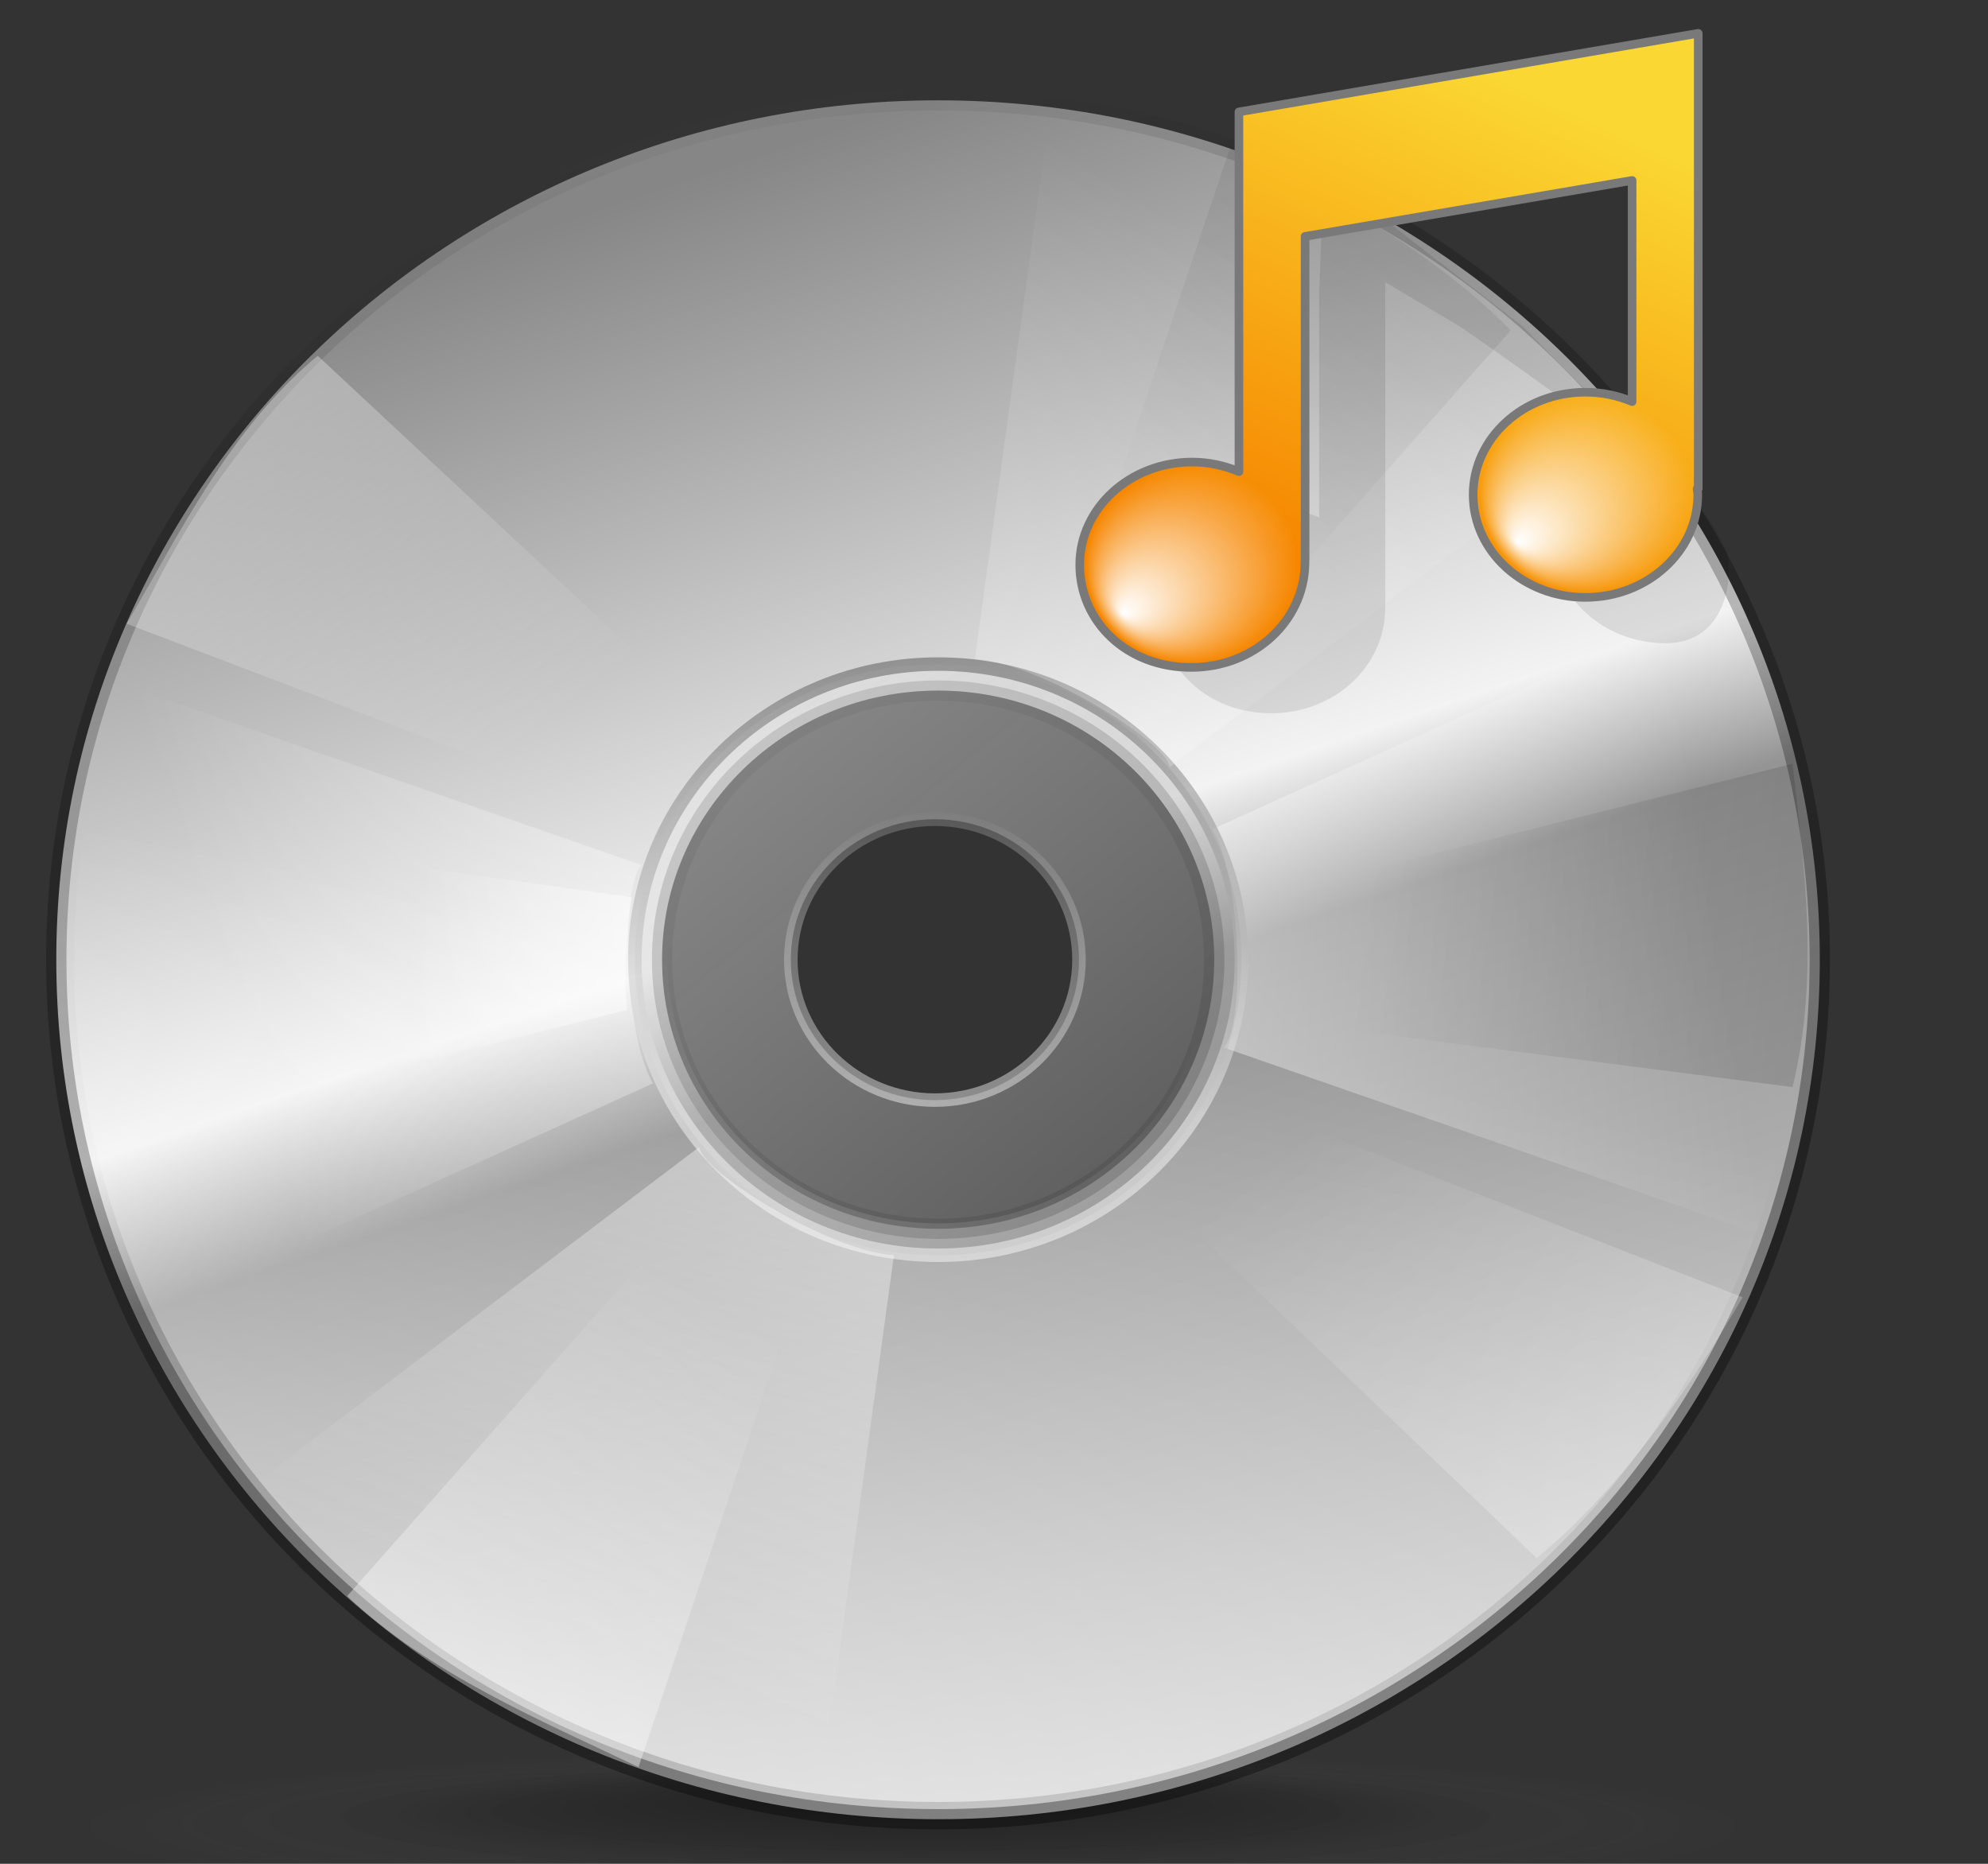 <?xml version="1.0" encoding="UTF-8" standalone="no"?>
<!-- Created with Inkscape (http://www.inkscape.org/) -->
<svg
   xmlns:dc="http://purl.org/dc/elements/1.1/"
   xmlns:cc="http://web.resource.org/cc/"
   xmlns:rdf="http://www.w3.org/1999/02/22-rdf-syntax-ns#"
   xmlns:svg="http://www.w3.org/2000/svg"
   xmlns="http://www.w3.org/2000/svg"
   xmlns:xlink="http://www.w3.org/1999/xlink"
   xmlns:sodipodi="http://inkscape.sourceforge.net/DTD/sodipodi-0.dtd"
   xmlns:inkscape="http://www.inkscape.org/namespaces/inkscape"
   height="128px"
   id="svg1681"
   version="1.0"
   width="102.4pt"
   x="0"
   y="0"
   sodipodi:version="0.32"
   inkscape:version="0.42"
   sodipodi:docname="gnome-dev-cdrom-audio.svg"
   sodipodi:docbase="/home/Joel/other/ICON-DroplineNeu.tar.bz2_FILES/dlg-neu/scalable/devices/untitled folder">
  <rect width="100%" height="100%" fill="#333333" stroke="none"/>
  <sodipodi:namedview
     inkscape:window-height="949"
     inkscape:window-width="1280"
     inkscape:pageshadow="2"
     inkscape:pageopacity="0.0"
     borderopacity="1.0"
     bordercolor="#666666"
     pagecolor="#ffffff"
     id="base"
     inkscape:zoom="4.1702398"
     inkscape:cx="85.093166"
     inkscape:cy="58.903485"
     inkscape:window-x="0"
     inkscape:window-y="25"
     inkscape:current-layer="svg1681" />
  <defs
     id="defs1683">
    <linearGradient
       id="linearGradient3470">
      <stop
         style="stop-color:#ffffff;stop-opacity:1"
         offset="0"
         id="stop3472" />
      <stop
         style="stop-color:#ffffff;stop-opacity:0;"
         offset="1"
         id="stop3474" />
    </linearGradient>
    <linearGradient
       id="linearGradient2736">
      <stop
         style="stop-color:#efefef;stop-opacity:1;"
         offset="0"
         id="stop2738" />
      <stop
         style="stop-color:#afafaf;stop-opacity:1;"
         offset="1"
         id="stop2740" />
    </linearGradient>
    <linearGradient
       id="linearGradient1865"
       x1="-65.023"
       x2="-212.71"
       xlink:href="#linearGradient1601"
       y1="238.451"
       y2="383.427"
       gradientTransform="scale(0.898,1.114)"
       gradientUnits="userSpaceOnUse" />
    <linearGradient
       id="linearGradient1863"
       x1="58.723"
       x2="-119.612"
       xlink:href="#linearGradient1601"
       y1="178.05"
       y2="372.882"
       gradientTransform="scale(0.894,1.118)"
       gradientUnits="userSpaceOnUse" />
    <linearGradient
       id="linearGradient899">
      <stop
         id="stop900"
         offset="0"
         style="stop-color:#ffffff;stop-opacity:0;" />
      <stop
         id="stop901"
         offset="1"
         style="stop-color:#ffffff;stop-opacity:1;" />
    </linearGradient>
    <linearGradient
       id="linearGradient848"
       x1="-197.631"
       x2="-236.111"
       xlink:href="#linearGradient899"
       y1="380.682"
       y2="436.56"
       gradientTransform="scale(0.894,1.118)"
       gradientUnits="userSpaceOnUse" />
    <linearGradient
       id="linearGradient1731"
       x1="-219.18"
       x2="-156.894"
       xlink:href="#linearGradient1601"
       y1="572.92"
       y2="397.458"
       gradientTransform="scale(0.987,1.013)"
       gradientUnits="userSpaceOnUse" />
    <linearGradient
       id="linearGradient1761"
       x1="52.677"
       x2="-83.903"
       xlink:href="#linearGradient1753"
       y1="220.767"
       y2="396.49"
       gradientTransform="scale(0.894,1.118)"
       gradientUnits="userSpaceOnUse" />
    <linearGradient
       id="linearGradient1753">
      <stop
         id="stop1754"
         offset="0"
         style="stop-color:#000000;stop-opacity:0.455;" />
      <stop
         id="stop1755"
         offset="1"
         style="stop-color:#000000;stop-opacity:0;" />
    </linearGradient>
    <linearGradient
       id="linearGradient1751"
       x1="9.315"
       x2="-203.65"
       xlink:href="#linearGradient1753"
       y1="95.409"
       y2="384.013"
       gradientTransform="scale(0.894,1.118)"
       gradientUnits="userSpaceOnUse" />
    <linearGradient
       id="linearGradient1752"
       x1="-345.631"
       x2="-142.871"
       xlink:href="#linearGradient1601"
       y1="669.915"
       y2="401.122"
       gradientTransform="scale(0.987,1.013)"
       gradientUnits="userSpaceOnUse" />
    <linearGradient
       id="linearGradient1607"
       x1="-1.718"
       x2="-87.625"
       xlink:href="#linearGradient1601"
       y1="254.859"
       y2="398.143"
       gradientTransform="scale(0.905,1.105)"
       gradientUnits="userSpaceOnUse" />
    <linearGradient
       id="linearGradient1738"
       x1="-118.477"
       x2="-32.234"
       xlink:href="#linearGradient1601"
       y1="566.042"
       y2="396.04"
       gradientTransform="scale(0.987,1.013)"
       gradientUnits="userSpaceOnUse" />
    <linearGradient
       id="linearGradient1604"
       x1="-111.909"
       x2="-111.909"
       xlink:href="#linearGradient1608"
       y1="412.837"
       y2="507.951"
       gradientUnits="userSpaceOnUse" />
    <linearGradient
       id="linearGradient1608">
      <stop
         id="stop1609"
         offset="0"
         style="stop-color:#000000;stop-opacity:0.455;" />
      <stop
         id="stop1610"
         offset="1"
         style="stop-color:#ffffff;stop-opacity:0.462;" />
    </linearGradient>
    <linearGradient
       id="linearGradient1855"
       x1="21.619"
       x2="-140.199"
       xlink:href="#linearGradient1608"
       y1="606.09"
       y2="415.849"
       gradientUnits="userSpaceOnUse" />
    <linearGradient
       id="linearGradient1601">
      <stop
         id="stop1602"
         offset="0"
         style="stop-color:#ffffff;stop-opacity:1;" />
      <stop
         id="stop1603"
         offset="1"
         style="stop-color:#ffffff;stop-opacity:0;" />
    </linearGradient>
    <linearGradient
       id="linearGradient1757"
       x1="268.704"
       x2="339.089"
       xlink:href="#linearGradient1601"
       y1="703.861"
       y2="373.74"
       gradientTransform="scale(1.019,0.982)"
       gradientUnits="userSpaceOnUse" />
    <linearGradient
       id="linearGradient2089">
      <stop
         id="stop2090"
         offset="0"
         style="stop-color:#000000;stop-opacity:0.586;" />
      <stop
         id="stop2091"
         offset="0.736"
         style="stop-color:#000000;stop-opacity:0.31;" />
      <stop
         id="stop2092"
         offset="1"
         style="stop-color:#5f5f5f;stop-opacity:0;" />
    </linearGradient>
    <linearGradient
       id="linearGradient1848"
       x1="-34.008"
       x2="-86.159"
       xlink:href="#linearGradient2089"
       y1="531.836"
       y2="319.868"
       gradientUnits="userSpaceOnUse" />
    <linearGradient
       id="linearGradient1612">
      <stop
         id="stop1613"
         offset="0"
         style="stop-color:#868686;stop-opacity:1;" />
      <stop
         id="stop1768"
         offset="0.394"
         style="stop-color:#f3f3f3;stop-opacity:1;" />
      <stop
         id="stop1769"
         offset="0.479"
         style="stop-color:#949494;stop-opacity:1;" />
      <stop
         id="stop1614"
         offset="1"
         style="stop-color:#d3d3d3;stop-opacity:1;" />
    </linearGradient>
    <linearGradient
       id="linearGradient1616"
       x1="-125.352"
       x2="-32.608"
       xlink:href="#linearGradient1612"
       y1="353.863"
       y2="622.045"
       gradientUnits="userSpaceOnUse" />
    <linearGradient
       id="linearGradient1851">
      <stop
         id="stop1852"
         offset="0"
         style="stop-color:#000000;stop-opacity:0.372;" />
      <stop
         id="stop1854"
         offset="0.5"
         style="stop-color:#000000;stop-opacity:0.11;" />
      <stop
         id="stop1853"
         offset="1"
         style="stop-color:#adadad;stop-opacity:0;" />
    </linearGradient>
    <radialGradient
       cx="-289.091"
       cy="598.367"
       fx="-287.618"
       fy="543.589"
       id="radialGradient1930"
       r="125.205"
       xlink:href="#linearGradient1851"
       gradientUnits="userSpaceOnUse" />
    <linearGradient
       y2="84.962"
       x2="86.773"
       y1="177.414"
       x1="59.867"
       gradientTransform="translate(-150.777,-41.792)"
       gradientUnits="userSpaceOnUse"
       id="linearGradient3326"
       xlink:href="#linearGradient8655"
       inkscape:collect="always" />
    <linearGradient
       y2="75.682"
       x2="54.294"
       y1="33.477"
       x1="21.101"
       gradientTransform="translate(-151.753,-42.767)"
       gradientUnits="userSpaceOnUse"
       id="linearGradient3322"
       xlink:href="#linearGradient6455"
       inkscape:collect="always" />
    <linearGradient
       y2="61.224"
       x2="48.388"
       y1="33.9"
       x1="31.115"
       gradientTransform="translate(-151.753,-42.767)"
       gradientUnits="userSpaceOnUse"
       id="linearGradient3318"
       xlink:href="#linearGradient5691"
       inkscape:collect="always" />
    <linearGradient
       y2="78.301"
       x2="33.75"
       y1="95.622"
       x1="59.902"
       gradientTransform="translate(-151.753,-42.767)"
       gradientUnits="userSpaceOnUse"
       id="linearGradient3315"
       xlink:href="#linearGradient5703"
       inkscape:collect="always" />
    <linearGradient
       y2="78.301"
       x2="33.75"
       y1="95.622"
       x1="59.902"
       gradientTransform="translate(2,0)"
       gradientUnits="userSpaceOnUse"
       id="linearGradient3307"
       xlink:href="#linearGradient5703"
       inkscape:collect="always" />
    <linearGradient
       y2="61.224"
       x2="48.388"
       y1="33.9"
       x1="31.115"
       gradientTransform="translate(2,0)"
       gradientUnits="userSpaceOnUse"
       id="linearGradient3305"
       xlink:href="#linearGradient5691"
       inkscape:collect="always" />
    <linearGradient
       y2="75.682"
       x2="54.294"
       y1="33.477"
       x1="21.101"
       gradientTransform="translate(2,0)"
       gradientUnits="userSpaceOnUse"
       id="linearGradient3303"
       xlink:href="#linearGradient6455"
       inkscape:collect="always" />
    <radialGradient
       r="48.06"
       fy="110.191"
       fx="51.232"
       cy="110.191"
       cx="51.232"
       gradientTransform="matrix(1,0,0,0.228,0,85.02)"
       gradientUnits="userSpaceOnUse"
       id="radialGradient3301"
       xlink:href="#linearGradient7917"
       inkscape:collect="always" />
    <linearGradient
       y2="84.962"
       x2="86.773"
       y1="177.414"
       x1="59.867"
       gradientTransform="translate(2.976,0.976)"
       gradientUnits="userSpaceOnUse"
       id="linearGradient3299"
       xlink:href="#linearGradient8655"
       inkscape:collect="always" />
    <linearGradient
       id="linearGradient2447">
      <stop
         style="stop-color:#ffff35;stop-opacity:1;"
         offset="0"
         id="stop2449" />
      <stop
         style="stop-color:#7a8016;stop-opacity:0;"
         offset="1"
         id="stop2451" />
    </linearGradient>
    <linearGradient
       id="linearGradient2441">
      <stop
         id="stop2443"
         offset="0"
         style="stop-color:#ffffff;stop-opacity:1;" />
      <stop
         id="stop2445"
         offset="1"
         style="stop-color:#ffffff;stop-opacity:0;" />
    </linearGradient>
    <linearGradient
       id="linearGradient2435">
      <stop
         style="stop-color:#ffffff;stop-opacity:1;"
         offset="0"
         id="stop2437" />
      <stop
         style="stop-color:#ffffff;stop-opacity:0;"
         offset="1"
         id="stop2439" />
    </linearGradient>
    <linearGradient
       id="linearGradient2429">
      <stop
         id="stop2431"
         offset="0"
         style="stop-color:#ffffff;stop-opacity:1;" />
      <stop
         id="stop2433"
         offset="1"
         style="stop-color:#ffffff;stop-opacity:0;" />
    </linearGradient>
    <linearGradient
       id="linearGradient2423">
      <stop
         id="stop2425"
         offset="0"
         style="stop-color:#ffffff;stop-opacity:1;" />
      <stop
         id="stop2427"
         offset="1"
         style="stop-color:#ffffff;stop-opacity:0;" />
    </linearGradient>
    <linearGradient
       id="linearGradient2417">
      <stop
         style="stop-color:#ffffff;stop-opacity:1;"
         offset="0"
         id="stop2419" />
      <stop
         style="stop-color:#ffffff;stop-opacity:0;"
         offset="1"
         id="stop2421" />
    </linearGradient>
    <linearGradient
       id="linearGradient2411">
      <stop
         id="stop2413"
         offset="0"
         style="stop-color:#ffffff;stop-opacity:1;" />
      <stop
         id="stop2415"
         offset="1"
         style="stop-color:#ffffff;stop-opacity:0;" />
    </linearGradient>
    <linearGradient
       id="linearGradient2403">
      <stop
         id="stop2405"
         offset="0"
         style="stop-color:#aadf00;stop-opacity:1;" />
      <stop
         id="stop2409"
         offset="1"
         style="stop-color:#4dc721;stop-opacity:1;" />
    </linearGradient>
    <linearGradient
       id="linearGradient2397">
      <stop
         style="stop-color:#aadf00;stop-opacity:1;"
         offset="0"
         id="stop2399" />
      <stop
         style="stop-color:#4dc721;stop-opacity:1;"
         offset="1"
         id="stop2401" />
    </linearGradient>
    <linearGradient
       id="linearGradient2391">
      <stop
         id="stop2393"
         offset="0"
         style="stop-color:#fad732;stop-opacity:1;" />
      <stop
         id="stop2395"
         offset="1"
         style="stop-color:#f68600;stop-opacity:1;" />
    </linearGradient>
    <linearGradient
       id="linearGradient2383">
      <stop
         style="stop-color:#ffffff;stop-opacity:1;"
         offset="0"
         id="stop2385" />
      <stop
         style="stop-color:#ffffff;stop-opacity:0;"
         offset="1"
         id="stop2389" />
    </linearGradient>
    <linearGradient
       id="linearGradient2377">
      <stop
         id="stop2379"
         offset="0"
         style="stop-color:#ffffff;stop-opacity:1;" />
      <stop
         id="stop2381"
         offset="1"
         style="stop-color:#ffffff;stop-opacity:0;" />
    </linearGradient>
    <linearGradient
       id="linearGradient3168">
      <stop
         style="stop-color:#000000;stop-opacity:0.302;"
         offset="0"
         id="stop3170" />
      <stop
         style="stop-color:#000000;stop-opacity:0;"
         offset="1"
         id="stop3172" />
    </linearGradient>
    <linearGradient
       id="linearGradient3174">
      <stop
         style="stop-color:#000000;stop-opacity:0.167;"
         offset="0"
         id="stop3176" />
      <stop
         style="stop-color:#000000;stop-opacity:0;"
         offset="1"
         id="stop3178" />
    </linearGradient>
    <linearGradient
       id="linearGradient3180">
      <stop
         style="stop-color:#ddf7ff;stop-opacity:1;"
         offset="0"
         id="stop3182" />
      <stop
         style="stop-color:#cad9ed;stop-opacity:1;"
         offset="1"
         id="stop3184" />
    </linearGradient>
    <linearGradient
       id="linearGradient3186">
      <stop
         id="stop3188"
         offset="0"
         style="stop-color:#ffffff;stop-opacity:0.833;" />
      <stop
         id="stop3190"
         offset="1"
         style="stop-color:#ffffff;stop-opacity:0" />
    </linearGradient>
    <linearGradient
       id="linearGradient3192">
      <stop
         style="stop-color:#ffffff;stop-opacity:0.833;"
         offset="0"
         id="stop3194" />
      <stop
         style="stop-color:#ffffff;stop-opacity:0"
         offset="1"
         id="stop3196" />
    </linearGradient>
    <linearGradient
       inkscape:collect="always"
       xlink:href="#linearGradient5691"
       id="linearGradient3198"
       x1="31.115"
       y1="33.9"
       x2="48.388"
       y2="61.224"
       gradientUnits="userSpaceOnUse"
       gradientTransform="translate(2,0)" />
    <linearGradient
       inkscape:collect="always"
       xlink:href="#linearGradient5703"
       id="linearGradient3200"
       gradientUnits="userSpaceOnUse"
       x1="59.902"
       y1="95.622"
       x2="33.75"
       y2="78.301"
       gradientTransform="translate(2,0)" />
    <linearGradient
       inkscape:collect="always"
       xlink:href="#linearGradient6455"
       id="linearGradient3202"
       x1="21.101"
       y1="33.477"
       x2="54.294"
       y2="75.682"
       gradientUnits="userSpaceOnUse"
       gradientTransform="translate(2,0)" />
    <radialGradient
       inkscape:collect="always"
       xlink:href="#linearGradient7917"
       id="radialGradient3204"
       cx="51.232"
       cy="110.191"
       fx="51.232"
       fy="110.191"
       r="48.06"
       gradientTransform="matrix(1,0,0,0.228,0,85.02)"
       gradientUnits="userSpaceOnUse" />
    <linearGradient
       inkscape:collect="always"
       xlink:href="#linearGradient8655"
       id="linearGradient3206"
       x1="59.867"
       y1="177.414"
       x2="86.773"
       y2="84.962"
       gradientUnits="userSpaceOnUse"
       gradientTransform="translate(2.976,0.976)" />
    <linearGradient
       x1="147.573"
       y1="108.613"
       x2="161.748"
       y2="84.142"
       id="linearGradient3673"
       xlink:href="#linearGradient2406"
       gradientUnits="userSpaceOnUse"
       gradientTransform="matrix(0.981,0,0,1.02,51.928,-9.944)" />
    <linearGradient
       x1="147.573"
       y1="108.613"
       x2="161.748"
       y2="84.142"
       id="linearGradient3672"
       xlink:href="#linearGradient2406"
       gradientUnits="userSpaceOnUse"
       gradientTransform="scale(0.981,1.02)" />
    <linearGradient
       x1="130.023"
       y1="21.915"
       x2="132.502"
       y2="46.609"
       id="linearGradient3671"
       xlink:href="#linearGradient2406"
       gradientUnits="userSpaceOnUse"
       gradientTransform="scale(1.46,0.685)" />
    <linearGradient
       x1="206.984"
       y1="15.598"
       x2="177.107"
       y2="81.863"
       id="linearGradient3670"
       xlink:href="#linearGradient1774"
       gradientUnits="userSpaceOnUse"
       gradientTransform="scale(0.946,1.057)" />
    <linearGradient
       x1="147.573"
       y1="108.613"
       x2="161.748"
       y2="84.142"
       id="linearGradient3037"
       xlink:href="#linearGradient2406"
       gradientUnits="userSpaceOnUse"
       gradientTransform="matrix(0.981,0,0,1.02,51.928,-9.944)" />
    <linearGradient
       x1="147.573"
       y1="108.613"
       x2="161.748"
       y2="84.142"
       id="linearGradient3034"
       xlink:href="#linearGradient2406"
       gradientUnits="userSpaceOnUse"
       gradientTransform="scale(0.981,1.02)" />
    <linearGradient
       x1="130.023"
       y1="21.915"
       x2="132.502"
       y2="46.609"
       id="linearGradient2405"
       xlink:href="#linearGradient2406"
       gradientUnits="userSpaceOnUse"
       gradientTransform="scale(1.46,0.685)" />
    <linearGradient
       x1="206.984"
       y1="15.598"
       x2="177.107"
       y2="81.863"
       id="linearGradient1777"
       xlink:href="#linearGradient1774"
       gradientUnits="userSpaceOnUse"
       gradientTransform="scale(0.946,1.057)" />
    <linearGradient
       x1="98.615"
       y1="-205.989"
       x2="98.615"
       y2="87.374"
       id="linearGradient1760"
       xlink:href="#linearGradient2023"
       gradientUnits="userSpaceOnUse"
       gradientTransform="matrix(0.911,0,0,0.889,-4.671,-4.969)" />
    <linearGradient
       x1="95.641"
       y1="96.112"
       x2="68.67"
       y2="62.445"
       id="linearGradient106"
       xlink:href="#linearGradient1601"
       gradientUnits="userSpaceOnUse"
       gradientTransform="matrix(0.878,0,0,0.858,-3.778,-6.826)" />
    <linearGradient
       x1="-192.844"
       y1="392.992"
       x2="-150.66"
       y2="346.77"
       id="linearGradient105"
       xlink:href="#linearGradient9590"
       gradientUnits="userSpaceOnUse"
       gradientTransform="matrix(-1.728076e-3,-0.364,0.463,-2.091762e-3,-138.762,-27.741)" />
    <linearGradient
       x1="-2.841"
       y1="276.703"
       x2="-117.352"
       y2="391.214"
       id="linearGradient104"
       xlink:href="#linearGradient1601"
       gradientUnits="userSpaceOnUse"
       gradientTransform="matrix(1.763197e-3,0.371,-0.476,2.152011e-3,272.916,114.479)" />
    <linearGradient
       x1="-95.537"
       y1="287.639"
       x2="-214.042"
       y2="411.965"
       id="linearGradient103"
       xlink:href="#linearGradient1601"
       gradientUnits="userSpaceOnUse"
       gradientTransform="matrix(-0.226,-0.298,0.382,-0.276,-159.621,107.679)" />
    <linearGradient
       x1="-36.099"
       y1="294.645"
       x2="-116.468"
       y2="391.662"
       id="linearGradient102"
       xlink:href="#linearGradient1601"
       gradientUnits="userSpaceOnUse"
       gradientTransform="matrix(0.223,0.293,-0.375,0.272,260.832,-14.831)" />
    <linearGradient
       x1="-118.477"
       y1="566.042"
       x2="-32.234"
       y2="396.04"
       id="linearGradient101"
       xlink:href="#linearGradient1601"
       gradientUnits="userSpaceOnUse"
       gradientTransform="matrix(0.281,0.369,-0.388,0.281,285.543,-24.728)" />
    <linearGradient
       x1="-326.937"
       y1="621.12"
       x2="-144.874"
       y2="372.947"
       id="linearGradient100"
       xlink:href="#linearGradient1753"
       gradientUnits="userSpaceOnUse"
       gradientTransform="matrix(0.442,-3.015165e-2,3.580514e-2,0.5,155.74,-169.511)" />
    <linearGradient
       x1="-265.254"
       y1="535.94"
       x2="-145.861"
       y2="383.048"
       id="linearGradient99"
       xlink:href="#linearGradient1601"
       gradientUnits="userSpaceOnUse"
       gradientTransform="matrix(0.429,-2.924403e-2,3.073985e-2,0.429,148.079,-150.312)" />
    <linearGradient
       x1="-219.767"
       y1="537.684"
       x2="-72.849"
       y2="347.807"
       id="linearGradient98"
       xlink:href="#linearGradient2023"
       gradientUnits="userSpaceOnUse"
       gradientTransform="matrix(-0.431,2.937544e-2,-3.675125e-2,-0.513,22.902,291.881)" />
    <linearGradient
       x1="98.615"
       y1="-205.989"
       x2="98.615"
       y2="87.374"
       id="linearGradient97"
       xlink:href="#linearGradient2023"
       gradientUnits="userSpaceOnUse"
       gradientTransform="matrix(0.911,0,0,0.889,-4.671,-2.469)" />
    <linearGradient
       x1="127.761"
       y1="267.642"
       x2="127.761"
       y2="77.294"
       id="linearGradient96"
       xlink:href="#linearGradient2023"
       gradientUnits="userSpaceOnUse"
       gradientTransform="matrix(0.911,0,0,0.889,-3.848,-6.943)" />
    <radialGradient
       cx="-289.091"
       cy="598.367"
       r="125.205"
       fx="-289.091"
       fy="598.367"
       id="radialGradient95"
       xlink:href="#MaterialSoftShadow"
       gradientUnits="userSpaceOnUse"
       gradientTransform="matrix(-0.45,0,0,5.655982e-2,64.279,129.845)" />
    <linearGradient
       x1="649.975"
       y1="221.225"
       x2="585.337"
       y2="220.087"
       id="linearGradient586"
       xlink:href="#linearGradient583"
       gradientUnits="userSpaceOnUse"
       gradientTransform="scale(0.97,1.031)" />
    <linearGradient
       id="MaterialSoftShadow">
      <stop
         style="stop-color:#000000;stop-opacity:0.215;"
         offset="0"
         id="stop2619" />
      <stop
         style="stop-color:#000000;stop-opacity:0.098;"
         offset="0.5"
         id="stop2621" />
      <stop
         style="stop-color:#000000;stop-opacity:0;"
         offset="1"
         id="stop2620" />
    </linearGradient>
    <linearGradient
       x1="17.775"
       y1="81.311"
       x2="93.902"
       y2="60.913"
       id="linearGradient5830"
       xlink:href="#linearGradient2386"
       gradientUnits="userSpaceOnUse"
       gradientTransform="matrix(-0.439,-0.488,-0.444,0.493,672.058,236.403)" />
    <linearGradient
       id="linearGradient2386">
      <stop
         style="stop-color:#ffffff;stop-opacity:1;"
         offset="0"
         id="stop2387" />
      <stop
         style="stop-color:#46a046;stop-opacity:1;"
         offset="0.5"
         id="stop2414" />
      <stop
         style="stop-color:#267726;stop-opacity:1;"
         offset="1"
         id="stop2388" />
    </linearGradient>
    <linearGradient
       x1="98.899"
       y1="8.786"
       x2="35.052"
       y2="72.632"
       id="linearGradient5831"
       xlink:href="#linearGradient1811"
       gradientUnits="userSpaceOnUse"
       gradientTransform="matrix(-0.594,-0.661,-0.328,0.364,668.133,236.885)" />
    <linearGradient
       id="linearGradient1811">
      <stop
         style="stop-color:#ffffff;stop-opacity:1;"
         offset="0"
         id="stop1812" />
      <stop
         style="stop-color:#ffffff;stop-opacity:0;"
         offset="1"
         id="stop1813" />
    </linearGradient>
    <linearGradient
       x1="2.825"
       y1="173.712"
       x2="83.588"
       y2="92.949"
       id="linearGradient5832"
       xlink:href="#linearGradient1811"
       gradientUnits="userSpaceOnUse"
       gradientTransform="matrix(-0.439,-0.488,-0.444,0.493,668.133,236.885)" />
    <linearGradient
       id="linearGradient1794">
      <stop
         style="stop-color:#ffffff;stop-opacity:1;"
         offset="0"
         id="stop1796" />
      <stop
         style="stop-color:#ffffff;stop-opacity:0;"
         offset="1"
         id="stop1798" />
    </linearGradient>
    <linearGradient
       id="linearGradient1788">
      <stop
         style="stop-color:#0043e3;stop-opacity:1;"
         offset="0"
         id="stop1790" />
      <stop
         style="stop-color:#0054cb;stop-opacity:0;"
         offset="1"
         id="stop1792" />
    </linearGradient>
    <linearGradient
       id="linearGradient2023">
      <stop
         style="stop-color:#006aff;stop-opacity:0.686;"
         offset="0"
         id="stop2024" />
      <stop
         style="stop-color:#001d8f;stop-opacity:0;"
         offset="1"
         id="stop2025" />
    </linearGradient>
    <linearGradient
       id="linearGradient583">
      <stop
         style="stop-color:#000000;stop-opacity:1;"
         offset="0"
         id="stop584" />
      <stop
         style="stop-color:#000000;stop-opacity:0;"
         offset="1"
         id="stop585" />
    </linearGradient>
    <linearGradient
       id="linearGradient9590">
      <stop
         style="stop-color:#ffffff;stop-opacity:0;"
         offset="0"
         id="stop9591" />
      <stop
         style="stop-color:#ffffff;stop-opacity:1;"
         offset="1"
         id="stop9592" />
    </linearGradient>
    <linearGradient
       id="linearGradient1774">
      <stop
         style="stop-color:#aadf00;stop-opacity:1;"
         offset="0"
         id="stop1775" />
      <stop
         style="stop-color:#4dc721;stop-opacity:1;"
         offset="1"
         id="stop1776" />
    </linearGradient>
    <linearGradient
       id="linearGradient2406">
      <stop
         style="stop-color:#ffffff;stop-opacity:1;"
         offset="0"
         id="stop2407" />
      <stop
         style="stop-color:#ffffff;stop-opacity:0;"
         offset="1"
         id="stop2408" />
    </linearGradient>
    <linearGradient
       inkscape:collect="always"
       xlink:href="#linearGradient2423"
       id="linearGradient1639"
       gradientUnits="userSpaceOnUse"
       gradientTransform="matrix(0.592,0,0,0.616,149.7,-6.025)"
       x1="147.573"
       y1="108.613"
       x2="161.748"
       y2="84.142" />
    <linearGradient
       inkscape:collect="always"
       xlink:href="#linearGradient2447"
       id="linearGradient1642"
       gradientUnits="userSpaceOnUse"
       gradientTransform="matrix(0.592,0,0,0.616,118.341,-1.987874e-2)"
       x1="147.573"
       y1="108.613"
       x2="161.748"
       y2="84.142" />
    <linearGradient
       inkscape:collect="always"
       xlink:href="#linearGradient2383"
       id="linearGradient1645"
       gradientUnits="userSpaceOnUse"
       gradientTransform="matrix(0.882,0,0,0.414,118.341,-1.987874e-2)"
       x1="130.023"
       y1="21.915"
       x2="132.502"
       y2="46.609" />
    <linearGradient
       inkscape:collect="always"
       xlink:href="#linearGradient2403"
       id="linearGradient1648"
       gradientUnits="userSpaceOnUse"
       gradientTransform="matrix(0.571,0,0,0.638,118.341,-1.987874e-2)"
       x1="206.984"
       y1="15.598"
       x2="177.107"
       y2="81.863" />
    <linearGradient
       inkscape:collect="always"
       xlink:href="#linearGradient2403"
       id="linearGradient2460"
       gradientUnits="userSpaceOnUse"
       gradientTransform="matrix(0.571,0,0,0.638,118.341,-1.987874e-2)"
       x1="206.984"
       y1="15.598"
       x2="177.107"
       y2="81.863" />
    <linearGradient
       inkscape:collect="always"
       xlink:href="#linearGradient2383"
       id="linearGradient2462"
       gradientUnits="userSpaceOnUse"
       gradientTransform="matrix(0.882,0,0,0.414,118.341,-1.987874e-2)"
       x1="130.023"
       y1="21.915"
       x2="132.502"
       y2="46.609" />
    <linearGradient
       inkscape:collect="always"
       xlink:href="#linearGradient2447"
       id="linearGradient2464"
       gradientUnits="userSpaceOnUse"
       gradientTransform="matrix(0.592,0,0,0.616,118.341,-1.987874e-2)"
       x1="147.573"
       y1="108.613"
       x2="161.748"
       y2="84.142" />
    <linearGradient
       inkscape:collect="always"
       xlink:href="#linearGradient2423"
       id="linearGradient2466"
       gradientUnits="userSpaceOnUse"
       gradientTransform="matrix(0.592,0,0,0.616,149.7,-6.025)"
       x1="147.573"
       y1="108.613"
       x2="161.748"
       y2="84.142" />
    <linearGradient
       inkscape:collect="always"
       xlink:href="#linearGradient2423"
       id="linearGradient2469"
       gradientUnits="userSpaceOnUse"
       gradientTransform="matrix(0.592,0,0,0.616,91.694,-5.68)"
       x1="147.573"
       y1="108.613"
       x2="161.748"
       y2="84.142" />
    <linearGradient
       inkscape:collect="always"
       xlink:href="#linearGradient2447"
       id="linearGradient2472"
       gradientUnits="userSpaceOnUse"
       gradientTransform="matrix(0.592,0,0,0.616,60.335,0.325)"
       x1="147.573"
       y1="108.613"
       x2="161.748"
       y2="84.142" />
    <linearGradient
       inkscape:collect="always"
       xlink:href="#linearGradient2383"
       id="linearGradient2475"
       gradientUnits="userSpaceOnUse"
       gradientTransform="matrix(0.882,0,0,0.414,60.335,0.325)"
       x1="130.023"
       y1="21.915"
       x2="132.502"
       y2="46.609" />
    <linearGradient
       inkscape:collect="always"
       xlink:href="#linearGradient2403"
       id="linearGradient2478"
       gradientUnits="userSpaceOnUse"
       gradientTransform="matrix(0.571,0,0,0.638,60.335,0.325)"
       x1="206.984"
       y1="15.598"
       x2="177.107"
       y2="81.863" />
    <linearGradient
       inkscape:collect="always"
       xlink:href="#linearGradient2403"
       id="linearGradient2487"
       gradientUnits="userSpaceOnUse"
       gradientTransform="matrix(0.571,0,0,0.638,60.335,0.325)"
       x1="206.984"
       y1="15.598"
       x2="177.107"
       y2="81.863" />
    <linearGradient
       inkscape:collect="always"
       xlink:href="#linearGradient2383"
       id="linearGradient2489"
       gradientUnits="userSpaceOnUse"
       gradientTransform="matrix(0.882,0,0,0.414,60.335,0.325)"
       x1="130.023"
       y1="21.915"
       x2="132.502"
       y2="46.609" />
    <linearGradient
       inkscape:collect="always"
       xlink:href="#linearGradient2447"
       id="linearGradient2491"
       gradientUnits="userSpaceOnUse"
       gradientTransform="matrix(0.592,0,0,0.616,60.335,0.325)"
       x1="147.573"
       y1="108.613"
       x2="161.748"
       y2="84.142" />
    <linearGradient
       inkscape:collect="always"
       xlink:href="#linearGradient2423"
       id="linearGradient2493"
       gradientUnits="userSpaceOnUse"
       gradientTransform="matrix(0.592,0,0,0.616,91.694,-5.68)"
       x1="147.573"
       y1="108.613"
       x2="161.748"
       y2="84.142" />
    <linearGradient
       id="linearGradient5691">
      <stop
         id="stop5693"
         offset="0"
         style="stop-color:#ffffff;stop-opacity:0.833;" />
      <stop
         id="stop5695"
         offset="1"
         style="stop-color:#ffffff;stop-opacity:0" />
    </linearGradient>
    <linearGradient
       id="linearGradient5703">
      <stop
         style="stop-color:#ffffff;stop-opacity:0.833;"
         offset="0"
         id="stop5705" />
      <stop
         style="stop-color:#ffffff;stop-opacity:0"
         offset="1"
         id="stop5707" />
    </linearGradient>
    <linearGradient
       id="linearGradient6455">
      <stop
         id="stop6457"
         offset="0"
         style="stop-color:#e2e5ff;stop-opacity:1;" />
      <stop
         id="stop6459"
         offset="1"
         style="stop-color:#b5c6e7;stop-opacity:1;" />
    </linearGradient>
    <linearGradient
       id="linearGradient7917">
      <stop
         id="stop7919"
         offset="0"
         style="stop-color:#000000;stop-opacity:0.167;" />
      <stop
         id="stop7921"
         offset="1"
         style="stop-color:#000000;stop-opacity:0;" />
    </linearGradient>
    <linearGradient
       id="linearGradient8655">
      <stop
         id="stop8657"
         offset="0"
         style="stop-color:#000000;stop-opacity:0.302;" />
      <stop
         id="stop8659"
         offset="1"
         style="stop-color:#000000;stop-opacity:0;" />
    </linearGradient>
    <linearGradient
       inkscape:collect="always"
       xlink:href="#linearGradient1601"
       id="linearGradient1944"
       x1="-118.477"
       y1="566.042"
       x2="-32.234"
       y2="396.04"
       gradientTransform="scale(0.987,1.013)"
       gradientUnits="userSpaceOnUse" />
    <linearGradient
       inkscape:collect="always"
       xlink:href="#linearGradient2403"
       id="linearGradient1974"
       gradientUnits="userSpaceOnUse"
       gradientTransform="matrix(0.352,0,0,0.373,-9.344,-46.942)"
       x1="206.984"
       y1="15.598"
       x2="177.107"
       y2="81.863" />
    <linearGradient
       inkscape:collect="always"
       xlink:href="#linearGradient2383"
       id="linearGradient1976"
       gradientUnits="userSpaceOnUse"
       gradientTransform="matrix(0.543,0,0,0.242,-9.657,-46.817)"
       x1="130.023"
       y1="21.915"
       x2="132.502"
       y2="46.609" />
    <linearGradient
       inkscape:collect="always"
       xlink:href="#linearGradient2447"
       id="linearGradient1978"
       gradientUnits="userSpaceOnUse"
       gradientTransform="matrix(0.365,0,0,0.36,-9.344,-46.942)"
       x1="147.573"
       y1="108.613"
       x2="161.748"
       y2="84.142" />
    <linearGradient
       inkscape:collect="always"
       xlink:href="#linearGradient2423"
       id="linearGradient1980"
       gradientUnits="userSpaceOnUse"
       gradientTransform="matrix(0.365,0,0,0.36,9.964,-50.454)"
       x1="147.573"
       y1="108.613"
       x2="161.748"
       y2="84.142" />
    <linearGradient
       inkscape:collect="always"
       xlink:href="#linearGradient2736"
       id="linearGradient4213"
       gradientUnits="userSpaceOnUse"
       gradientTransform="matrix(0.352,0,0,0.373,5.46,-42.619)"
       x1="206.984"
       y1="15.598"
       x2="177.107"
       y2="81.863" />
    <radialGradient
       inkscape:collect="always"
       xlink:href="#linearGradient3470"
       id="radialGradient4215"
       gradientUnits="userSpaceOnUse"
       gradientTransform="matrix(1,0,0,1.021,-4.108957e-14,0.162)"
       cx="44.059"
       cy="-7.854"
       fx="40.315"
       fy="-4.993"
       r="5.759" />
    <radialGradient
       inkscape:collect="always"
       xlink:href="#linearGradient3470"
       id="radialGradient4217"
       gradientUnits="userSpaceOnUse"
       gradientTransform="matrix(1,0,0,1.021,-9.062454e-14,0.162)"
       cx="44.059"
       cy="-7.854"
       fx="40.315"
       fy="-4.993"
       r="5.759" />
    <linearGradient
       inkscape:collect="always"
       xlink:href="#linearGradient2736"
       id="linearGradient6421"
       gradientUnits="userSpaceOnUse"
       gradientTransform="matrix(0.419,0,0,0.429,4.684,4.165)"
       x1="206.984"
       y1="15.598"
       x2="177.107"
       y2="81.863" />
    <linearGradient
       inkscape:collect="always"
       xlink:href="#linearGradient1608"
       id="linearGradient6440"
       gradientUnits="userSpaceOnUse"
       x1="21.619"
       y1="606.09"
       x2="-140.199"
       y2="415.849"
       gradientTransform="matrix(0.402,0,0,0.393,110.906,-123.239)" />
    <linearGradient
       inkscape:collect="always"
       xlink:href="#linearGradient1608"
       id="linearGradient6442"
       gradientUnits="userSpaceOnUse"
       x1="-111.909"
       y1="412.837"
       x2="-111.909"
       y2="507.951"
       gradientTransform="matrix(0.402,0,0,0.393,110.906,-123.239)" />
    <linearGradient
       inkscape:collect="always"
       xlink:href="#linearGradient1601"
       id="linearGradient6445"
       gradientUnits="userSpaceOnUse"
       gradientTransform="matrix(0.293,0,0,0.276,-18.225,-30.778)"
       x1="268.704"
       y1="703.861"
       x2="339.089"
       y2="373.74" />
    <linearGradient
       inkscape:collect="always"
       xlink:href="#linearGradient1612"
       id="linearGradient6448"
       gradientUnits="userSpaceOnUse"
       x1="-125.352"
       y1="353.863"
       x2="-32.608"
       y2="622.045"
       gradientTransform="matrix(0.402,0,0,0.393,110.906,-123.239)" />
    <linearGradient
       inkscape:collect="always"
       xlink:href="#linearGradient2089"
       id="linearGradient6450"
       gradientUnits="userSpaceOnUse"
       x1="-34.008"
       y1="531.836"
       x2="-86.159"
       y2="319.868"
       gradientTransform="matrix(0.402,0,0,0.393,110.906,-123.239)" />
    <radialGradient
       inkscape:collect="always"
       xlink:href="#linearGradient1851"
       id="radialGradient6453"
       gradientUnits="userSpaceOnUse"
       cx="-289.091"
       cy="598.367"
       fx="-287.618"
       fy="543.589"
       r="125.205"
       gradientTransform="matrix(0.394,0,0,3.693780e-2,174.139,96.444)" />
    <linearGradient
       inkscape:collect="always"
       xlink:href="#linearGradient1601"
       id="linearGradient6493"
       gradientUnits="userSpaceOnUse"
       gradientTransform="scale(0.987,1.013)"
       x1="-118.477"
       y1="566.042"
       x2="-32.234"
       y2="396.04" />
    <linearGradient
       inkscape:collect="always"
       xlink:href="#linearGradient1601"
       id="linearGradient6495"
       gradientUnits="userSpaceOnUse"
       gradientTransform="scale(0.905,1.105)"
       x1="-1.718"
       y1="254.859"
       x2="-87.625"
       y2="398.143" />
    <linearGradient
       inkscape:collect="always"
       xlink:href="#linearGradient1601"
       id="linearGradient6497"
       gradientUnits="userSpaceOnUse"
       gradientTransform="scale(0.987,1.013)"
       x1="-345.631"
       y1="669.915"
       x2="-142.871"
       y2="401.122" />
    <linearGradient
       inkscape:collect="always"
       xlink:href="#linearGradient1753"
       id="linearGradient6499"
       gradientUnits="userSpaceOnUse"
       gradientTransform="scale(0.894,1.118)"
       x1="9.315"
       y1="95.409"
       x2="-203.65"
       y2="384.013" />
    <linearGradient
       inkscape:collect="always"
       xlink:href="#linearGradient1601"
       id="linearGradient6501"
       gradientUnits="userSpaceOnUse"
       gradientTransform="scale(0.987,1.013)"
       x1="-118.477"
       y1="566.042"
       x2="-32.234"
       y2="396.04" />
    <linearGradient
       inkscape:collect="always"
       xlink:href="#linearGradient1753"
       id="linearGradient6503"
       gradientUnits="userSpaceOnUse"
       gradientTransform="scale(0.894,1.118)"
       x1="52.677"
       y1="220.767"
       x2="-83.903"
       y2="396.49" />
    <linearGradient
       inkscape:collect="always"
       xlink:href="#linearGradient1601"
       id="linearGradient6505"
       gradientUnits="userSpaceOnUse"
       gradientTransform="scale(0.987,1.013)"
       x1="-219.18"
       y1="572.92"
       x2="-156.894"
       y2="397.458" />
    <linearGradient
       inkscape:collect="always"
       xlink:href="#linearGradient899"
       id="linearGradient6507"
       gradientUnits="userSpaceOnUse"
       gradientTransform="scale(0.894,1.118)"
       x1="-197.631"
       y1="380.682"
       x2="-236.111"
       y2="436.56" />
    <linearGradient
       inkscape:collect="always"
       xlink:href="#linearGradient1601"
       id="linearGradient6509"
       gradientUnits="userSpaceOnUse"
       gradientTransform="scale(0.894,1.118)"
       x1="58.723"
       y1="178.05"
       x2="-119.612"
       y2="372.882" />
    <linearGradient
       inkscape:collect="always"
       xlink:href="#linearGradient1601"
       id="linearGradient6511"
       gradientUnits="userSpaceOnUse"
       gradientTransform="scale(0.898,1.114)"
       x1="-65.023"
       y1="238.451"
       x2="-212.71"
       y2="383.427" />
    <linearGradient
       inkscape:collect="always"
       xlink:href="#linearGradient2391"
       id="linearGradient1563"
       gradientUnits="userSpaceOnUse"
       gradientTransform="matrix(0.419,0,0,0.429,50.725,-9.263)"
       x1="206.984"
       y1="15.598"
       x2="177.107"
       y2="81.863" />
    <linearGradient
       inkscape:collect="always"
       xlink:href="#linearGradient1608"
       id="linearGradient1583"
       gradientUnits="userSpaceOnUse"
       gradientTransform="matrix(0.402,0,0,0.393,111.865,-115.566)"
       x1="21.619"
       y1="606.09"
       x2="-140.199"
       y2="415.849" />
    <linearGradient
       inkscape:collect="always"
       xlink:href="#linearGradient1608"
       id="linearGradient1585"
       gradientUnits="userSpaceOnUse"
       gradientTransform="matrix(0.402,0,0,0.393,111.865,-115.566)"
       x1="-111.909"
       y1="412.837"
       x2="-111.909"
       y2="507.951" />
    <linearGradient
       inkscape:collect="always"
       xlink:href="#linearGradient1601"
       id="linearGradient1588"
       gradientUnits="userSpaceOnUse"
       gradientTransform="matrix(0.293,0,0,0.276,-17.266,-23.105)"
       x1="268.704"
       y1="703.861"
       x2="339.089"
       y2="373.74" />
    <linearGradient
       inkscape:collect="always"
       xlink:href="#linearGradient1612"
       id="linearGradient1591"
       gradientUnits="userSpaceOnUse"
       gradientTransform="matrix(0.402,0,0,0.393,111.865,-115.566)"
       x1="-125.352"
       y1="353.863"
       x2="-32.608"
       y2="622.045" />
    <linearGradient
       inkscape:collect="always"
       xlink:href="#linearGradient2089"
       id="linearGradient1593"
       gradientUnits="userSpaceOnUse"
       gradientTransform="matrix(0.402,0,0,0.393,111.865,-115.566)"
       x1="-34.008"
       y1="531.836"
       x2="-86.159"
       y2="319.868" />
    <radialGradient
       inkscape:collect="always"
       xlink:href="#linearGradient1851"
       id="radialGradient1596"
       gradientUnits="userSpaceOnUse"
       gradientTransform="matrix(0.394,0,0,3.693780e-2,175.098,104.118)"
       cx="-289.091"
       cy="598.367"
       fx="-287.618"
       fy="543.589"
       r="125.205" />
    <radialGradient
       inkscape:collect="always"
       xlink:href="#linearGradient3470"
       id="radialGradient1598"
       gradientUnits="userSpaceOnUse"
       gradientTransform="matrix(1,0,0,1.021,-8.729734e-14,0.162)"
       cx="44.059"
       cy="-7.854"
       fx="40.315"
       fy="-4.993"
       r="5.759" />
    <radialGradient
       inkscape:collect="always"
       xlink:href="#linearGradient3470"
       id="radialGradient1600"
       gradientUnits="userSpaceOnUse"
       gradientTransform="matrix(1,0,0,1.021,-4.929482e-14,0.162)"
       cx="44.059"
       cy="-7.854"
       fx="40.315"
       fy="-4.993"
       r="5.759" />
    <linearGradient
       inkscape:collect="always"
       xlink:href="#linearGradient2391"
       id="linearGradient2333"
       gradientUnits="userSpaceOnUse"
       gradientTransform="matrix(0.419,0,0,0.429,50.725,-9.263)"
       x1="206.984"
       y1="15.598"
       x2="177.107"
       y2="81.863" />
    <radialGradient
       inkscape:collect="always"
       xlink:href="#linearGradient3470"
       id="radialGradient2335"
       gradientUnits="userSpaceOnUse"
       gradientTransform="matrix(1,0,0,1.021,-8.532154e-14,0.162)"
       cx="44.059"
       cy="-7.854"
       fx="40.315"
       fy="-4.993"
       r="5.759" />
    <radialGradient
       inkscape:collect="always"
       xlink:href="#linearGradient3470"
       id="radialGradient2337"
       gradientUnits="userSpaceOnUse"
       gradientTransform="matrix(1,0,0,1.021,-1.211037e-13,0.162)"
       cx="44.059"
       cy="-7.854"
       fx="40.315"
       fy="-4.993"
       r="5.759" />
  </defs>
  <g
     id="g2357"
     transform="matrix(1.159,0,0,1.155,-8.264,-20.231)">
    <path
       d="M 110.551,126.22 C 110.551,123.666 88.474,121.595 61.239,121.595 C 34.005,121.595 11.927,123.666 11.927,126.22 C 11.927,128.774 34.005,130.845 61.239,130.845 C 88.474,130.845 110.551,128.774 110.551,126.22 L 110.551,126.22 z "
       id="path2036"
       style="fill:url(#radialGradient1596);fill-opacity:1;fill-rule:evenodd;stroke:none;stroke-width:1pt;stroke-linecap:butt;stroke-linejoin:miter;stroke-opacity:1" />
    <path
       d="M 62.723,23.481 C 33.882,23.481 10.466,46.371 10.466,74.579 C 10.466,102.786 33.882,125.688 62.723,125.688 C 91.563,125.688 114.966,102.786 114.966,74.579 C 114.966,46.371 91.563,23.481 62.723,23.481 z M 62.723,58.578 C 71.753,58.578 79.082,65.747 79.082,74.579 C 79.082,83.411 71.753,90.58 62.723,90.58 C 53.692,90.58 46.363,83.411 46.363,74.579 C 46.363,65.747 53.692,58.578 62.723,58.578 z "
       id="path965"
       style="fill:url(#linearGradient1591);fill-opacity:1;fill-rule:evenodd;stroke:url(#linearGradient1593);stroke-width:1.203;stroke-linecap:butt;stroke-linejoin:miter;stroke-miterlimit:4;stroke-opacity:0.585" />
    <path
       d="M 62.308,28.155 C 34.047,28.155 11.516,46.938 11.516,74.579 C 11.516,102.219 34.461,124.662 62.722,124.662 C 90.983,124.662 113.916,102.219 113.916,74.579 C 113.916,46.938 90.569,28.155 62.308,28.155 z M 62.722,58.899 C 71.571,58.899 78.753,65.924 78.753,74.579 C 78.753,83.233 71.571,90.258 62.722,90.258 C 53.873,90.258 46.691,83.233 46.691,74.579 C 46.691,65.924 53.873,58.899 62.722,58.899 z "
       id="path1756"
       style="fill:url(#linearGradient1588);fill-opacity:1;fill-rule:evenodd;stroke:none;stroke-width:0.968pt;stroke-linecap:butt;stroke-linejoin:miter;stroke-opacity:0.208" />
    <g
       id="g1739"
       transform="matrix(0.239,0.316,-0.323,0.234,247.938,8.796100e-2)">
      <path
         d="M -113.823,438.876 L -96.822,356.1 C -73.354,361.066 -27.814,387.321 -15.269,409.541 L -86.305,457.198 C -86.708,453.104 -104.735,440.04 -113.823,438.876 z "
         id="path1730"
         style="fill:url(#linearGradient6501);fill-opacity:1;fill-rule:evenodd;stroke:none;stroke-width:1pt;stroke-linecap:butt;stroke-linejoin:miter;stroke-opacity:1" />
      <path
         d="M -102.625,442.438 L -70.865,364.243 C -57.067,372.263 -42.574,380.264 -31.556,393.322 L -89.358,453.127 C -92.307,450.05 -97.61,445.384 -102.625,442.438 z "
         id="path1606"
         style="fill:url(#linearGradient6503);fill-opacity:1;fill-rule:evenodd;stroke:none;stroke-width:1pt;stroke-linecap:butt;stroke-linejoin:miter;stroke-opacity:1" />
      <g
         id="g1734"
         transform="matrix(-1,0,0,-1,-346.848,969.168)">
        <path
           d="M -214.827,441.102 L -197.827,358.327 C -174.358,363.293 -128.819,389.548 -116.273,411.768 L -187.309,459.425 C -187.713,455.33 -205.74,442.267 -214.827,441.102 z "
           id="path1732"
           style="fill:url(#linearGradient6505);fill-opacity:1;fill-rule:evenodd;stroke:none;stroke-width:1pt;stroke-linecap:butt;stroke-linejoin:miter;stroke-opacity:1" />
        <path
           d="M -203.63,444.665 L -171.87,366.47 C -158.072,374.49 -143.579,383.949 -132.56,397.008 L -190.363,455.353 C -193.311,452.276 -198.614,447.611 -203.63,444.665 z "
           id="path1733"
           style="fill:url(#linearGradient6507);fill-opacity:1;fill-rule:evenodd;stroke:none;stroke-width:1pt;stroke-linecap:butt;stroke-linejoin:miter;stroke-opacity:1" />
      </g>
    </g>
    <g
       id="g2339">
      <path
         style="fill:url(#linearGradient1583);fill-opacity:1;fill-rule:evenodd;stroke:url(#linearGradient1585);stroke-width:0.802;stroke-linecap:butt;stroke-linejoin:miter;stroke-miterlimit:4;stroke-opacity:1"
         id="path964"
         d="M 62.723,57.002 C 52.803,57.002 44.751,64.877 44.751,74.579 C 44.751,84.281 52.803,92.155 62.723,92.155 C 72.642,92.155 80.694,84.281 80.694,74.579 C 80.694,64.877 72.642,57.002 62.723,57.002 z M 62.529,66.229 C 67.241,66.229 71.067,69.97 71.067,74.579 C 71.067,79.187 67.241,82.929 62.529,82.929 C 57.818,82.929 53.992,79.187 53.992,74.579 C 53.992,69.97 57.818,66.229 62.529,66.229 z " />
      <g
         transform="matrix(-0.401,2.739566e-2,-2.801032e-2,-0.392,26.752,267.311)"
         id="g1745">
        <path
           style="fill:url(#linearGradient6493);fill-opacity:1;fill-rule:evenodd;stroke:none;stroke-width:1pt;stroke-linecap:butt;stroke-linejoin:miter;stroke-opacity:1"
           id="path1746"
           d="M -113.823,438.876 L -96.822,356.1 C -73.354,361.066 -27.814,387.321 -15.269,409.541 L -86.305,457.198 C -86.708,453.104 -104.735,440.04 -113.823,438.876 z " />
        <path
           style="fill:url(#linearGradient6495);fill-opacity:1;fill-rule:evenodd;stroke:none;stroke-width:1pt;stroke-linecap:butt;stroke-linejoin:miter;stroke-opacity:1"
           id="path1747"
           d="M -102.625,442.438 L -70.865,364.243 C -57.067,372.263 -41.075,380.454 -29.826,393.051 L -89.358,453.127 C -92.307,450.05 -97.61,445.384 -102.625,442.438 z " />
        <g
           transform="matrix(-1,0,0,-1,-346.848,969.168)"
           id="g1748">
          <path
             style="fill:url(#linearGradient6497);fill-opacity:1;fill-rule:evenodd;stroke:none;stroke-width:1pt;stroke-linecap:butt;stroke-linejoin:miter;stroke-opacity:1"
             id="path1749"
             d="M -214.827,441.102 L -197.827,358.327 C -174.358,363.293 -128.819,389.548 -116.273,411.768 L -187.309,459.425 C -187.713,455.33 -205.74,442.267 -214.827,441.102 z " />
          <path
             style="fill:url(#linearGradient6499);fill-opacity:1;fill-rule:evenodd;stroke:none;stroke-width:1pt;stroke-linecap:butt;stroke-linejoin:miter;stroke-opacity:1"
             id="path1750"
             d="M -203.63,444.665 L -171.87,366.47 C -158.072,374.49 -143.579,383.949 -132.56,397.008 L -190.363,455.353 C -193.311,452.276 -198.614,447.611 -203.63,444.665 z " />
        </g>
      </g>
      <g
         transform="matrix(1.861292e-3,0.393,-0.402,1.820448e-3,256.952,121.843)"
         id="g1857">
        <path
           style="fill:url(#linearGradient6509);fill-opacity:1;fill-rule:evenodd;stroke:none;stroke-width:1pt;stroke-linecap:butt;stroke-linejoin:miter;stroke-opacity:1"
           id="path1859"
           d="M -102.625,442.438 L -70.865,364.243 C -57.067,372.263 -42.574,381.723 -31.556,394.781 L -89.358,453.127 C -92.307,450.05 -97.61,445.384 -102.625,442.438 z " />
        <g
           transform="matrix(-1,0,0,-1,-346.848,969.168)"
           id="g1860">
          <path
             style="fill:url(#linearGradient6511);fill-opacity:1;fill-rule:evenodd;stroke:none;stroke-width:1pt;stroke-linecap:butt;stroke-linejoin:miter;stroke-opacity:1"
             id="path1862"
             d="M -203.63,444.665 L -172.967,367.194 C -159.169,375.214 -143.572,382.491 -132.553,395.549 L -190.363,455.353 C -193.311,452.276 -198.614,447.611 -203.63,444.665 z " />
        </g>
      </g>
      <path
         sodipodi:nodetypes="cccsssscccssscccc"
         id="path4221"
         style="fill:#000000;fill-opacity:0.097;stroke:none;stroke-width:0.59;stroke-linejoin:round;stroke-miterlimit:4;stroke-dasharray:none;stroke-dashoffset:0;stroke-opacity:1"
         d="M 85.573,27.769 L 85.299,34.967 L 85.299,48.284 C 84.453,47.927 83.521,47.713 82.529,47.713 C 78.852,47.713 75.866,50.449 75.866,53.819 C 75.866,57.188 78.647,59.955 82.529,59.925 C 86.205,59.897 89.124,57.187 89.21,53.819 L 89.219,53.463 L 89.219,34.294 L 93.757,37.002 C 93.757,37.002 105.35,45.083 104.358,45.083 C 100.682,45.083 99.178,46.285 99.178,49.655 C 99.178,53.024 102.15,55.761 105.826,55.761 C 109.502,55.761 109.827,51.749 109.472,50.336 C 108.875,49.125 108.278,48.014 107.135,46.853 L 97.345,36.909 L 85.573,27.769 z " />
      <g
         id="g2328"
         transform="translate(-41.484,24.699)">
        <path
           sodipodi:nodetypes="ccccssssccccssssccccc"
           id="path1139"
           style="fill:url(#linearGradient2333);fill-opacity:1;stroke:#797979;stroke-width:0.51;stroke-linejoin:round;stroke-miterlimit:4;stroke-dasharray:none;stroke-dashoffset:0;stroke-opacity:1"
           d="M 149.247,-5.201 L 122.03,-0.529 L 122.03,7.545 L 122.03,20.862 C 121.184,20.505 120.252,20.291 119.26,20.291 C 115.583,20.291 112.597,23.027 112.597,26.397 C 112.597,29.766 115.379,32.534 119.26,32.503 C 122.936,32.475 125.855,29.765 125.941,26.397 L 125.95,26.041 L 125.95,6.872 L 145.328,3.546 L 145.328,16.698 C 144.482,16.341 143.549,16.139 142.557,16.139 C 138.881,16.139 135.909,18.863 135.909,22.233 C 135.909,25.602 138.881,28.339 142.557,28.339 C 146.234,28.339 149.22,25.602 149.22,22.233 C 149.22,22.11 149.186,21.999 149.178,21.878 L 149.247,21.878 L 149.247,2.873 L 149.247,-4.147 L 149.247,-5.201 z " />
        <path
           transform="matrix(1.095,0,0,0.997,70.994,34.23)"
           d="M 49.818 -7.854 A 5.759 5.878 0 1 1  38.299,-7.854 A 5.759 5.878 0 1 1  49.818 -7.854 z"
           sodipodi:ry="5.8780298"
           sodipodi:rx="5.7594151"
           sodipodi:cy="-7.8536606"
           sodipodi:cx="44.058865"
           id="path3468"
           style="fill:url(#radialGradient2335);fill-opacity:1;stroke:none;stroke-width:0.615;stroke-miterlimit:4;stroke-dasharray:none;stroke-opacity:1"
           sodipodi:type="arc" />
        <path
           sodipodi:type="arc"
           style="fill:url(#radialGradient2337);fill-opacity:1;stroke:none;stroke-width:0.615;stroke-miterlimit:4;stroke-dasharray:none;stroke-opacity:1"
           id="path3478"
           sodipodi:cx="44.058865"
           sodipodi:cy="-7.8536606"
           sodipodi:rx="5.7594151"
           sodipodi:ry="5.8780298"
           d="M 49.818 -7.854 A 5.759 5.878 0 1 1  38.299,-7.854 A 5.759 5.878 0 1 1  49.818 -7.854 z"
           transform="matrix(1.095,0,0,0.997,94.377,30.018)" />
      </g>
    </g>
  </g>
</svg>
